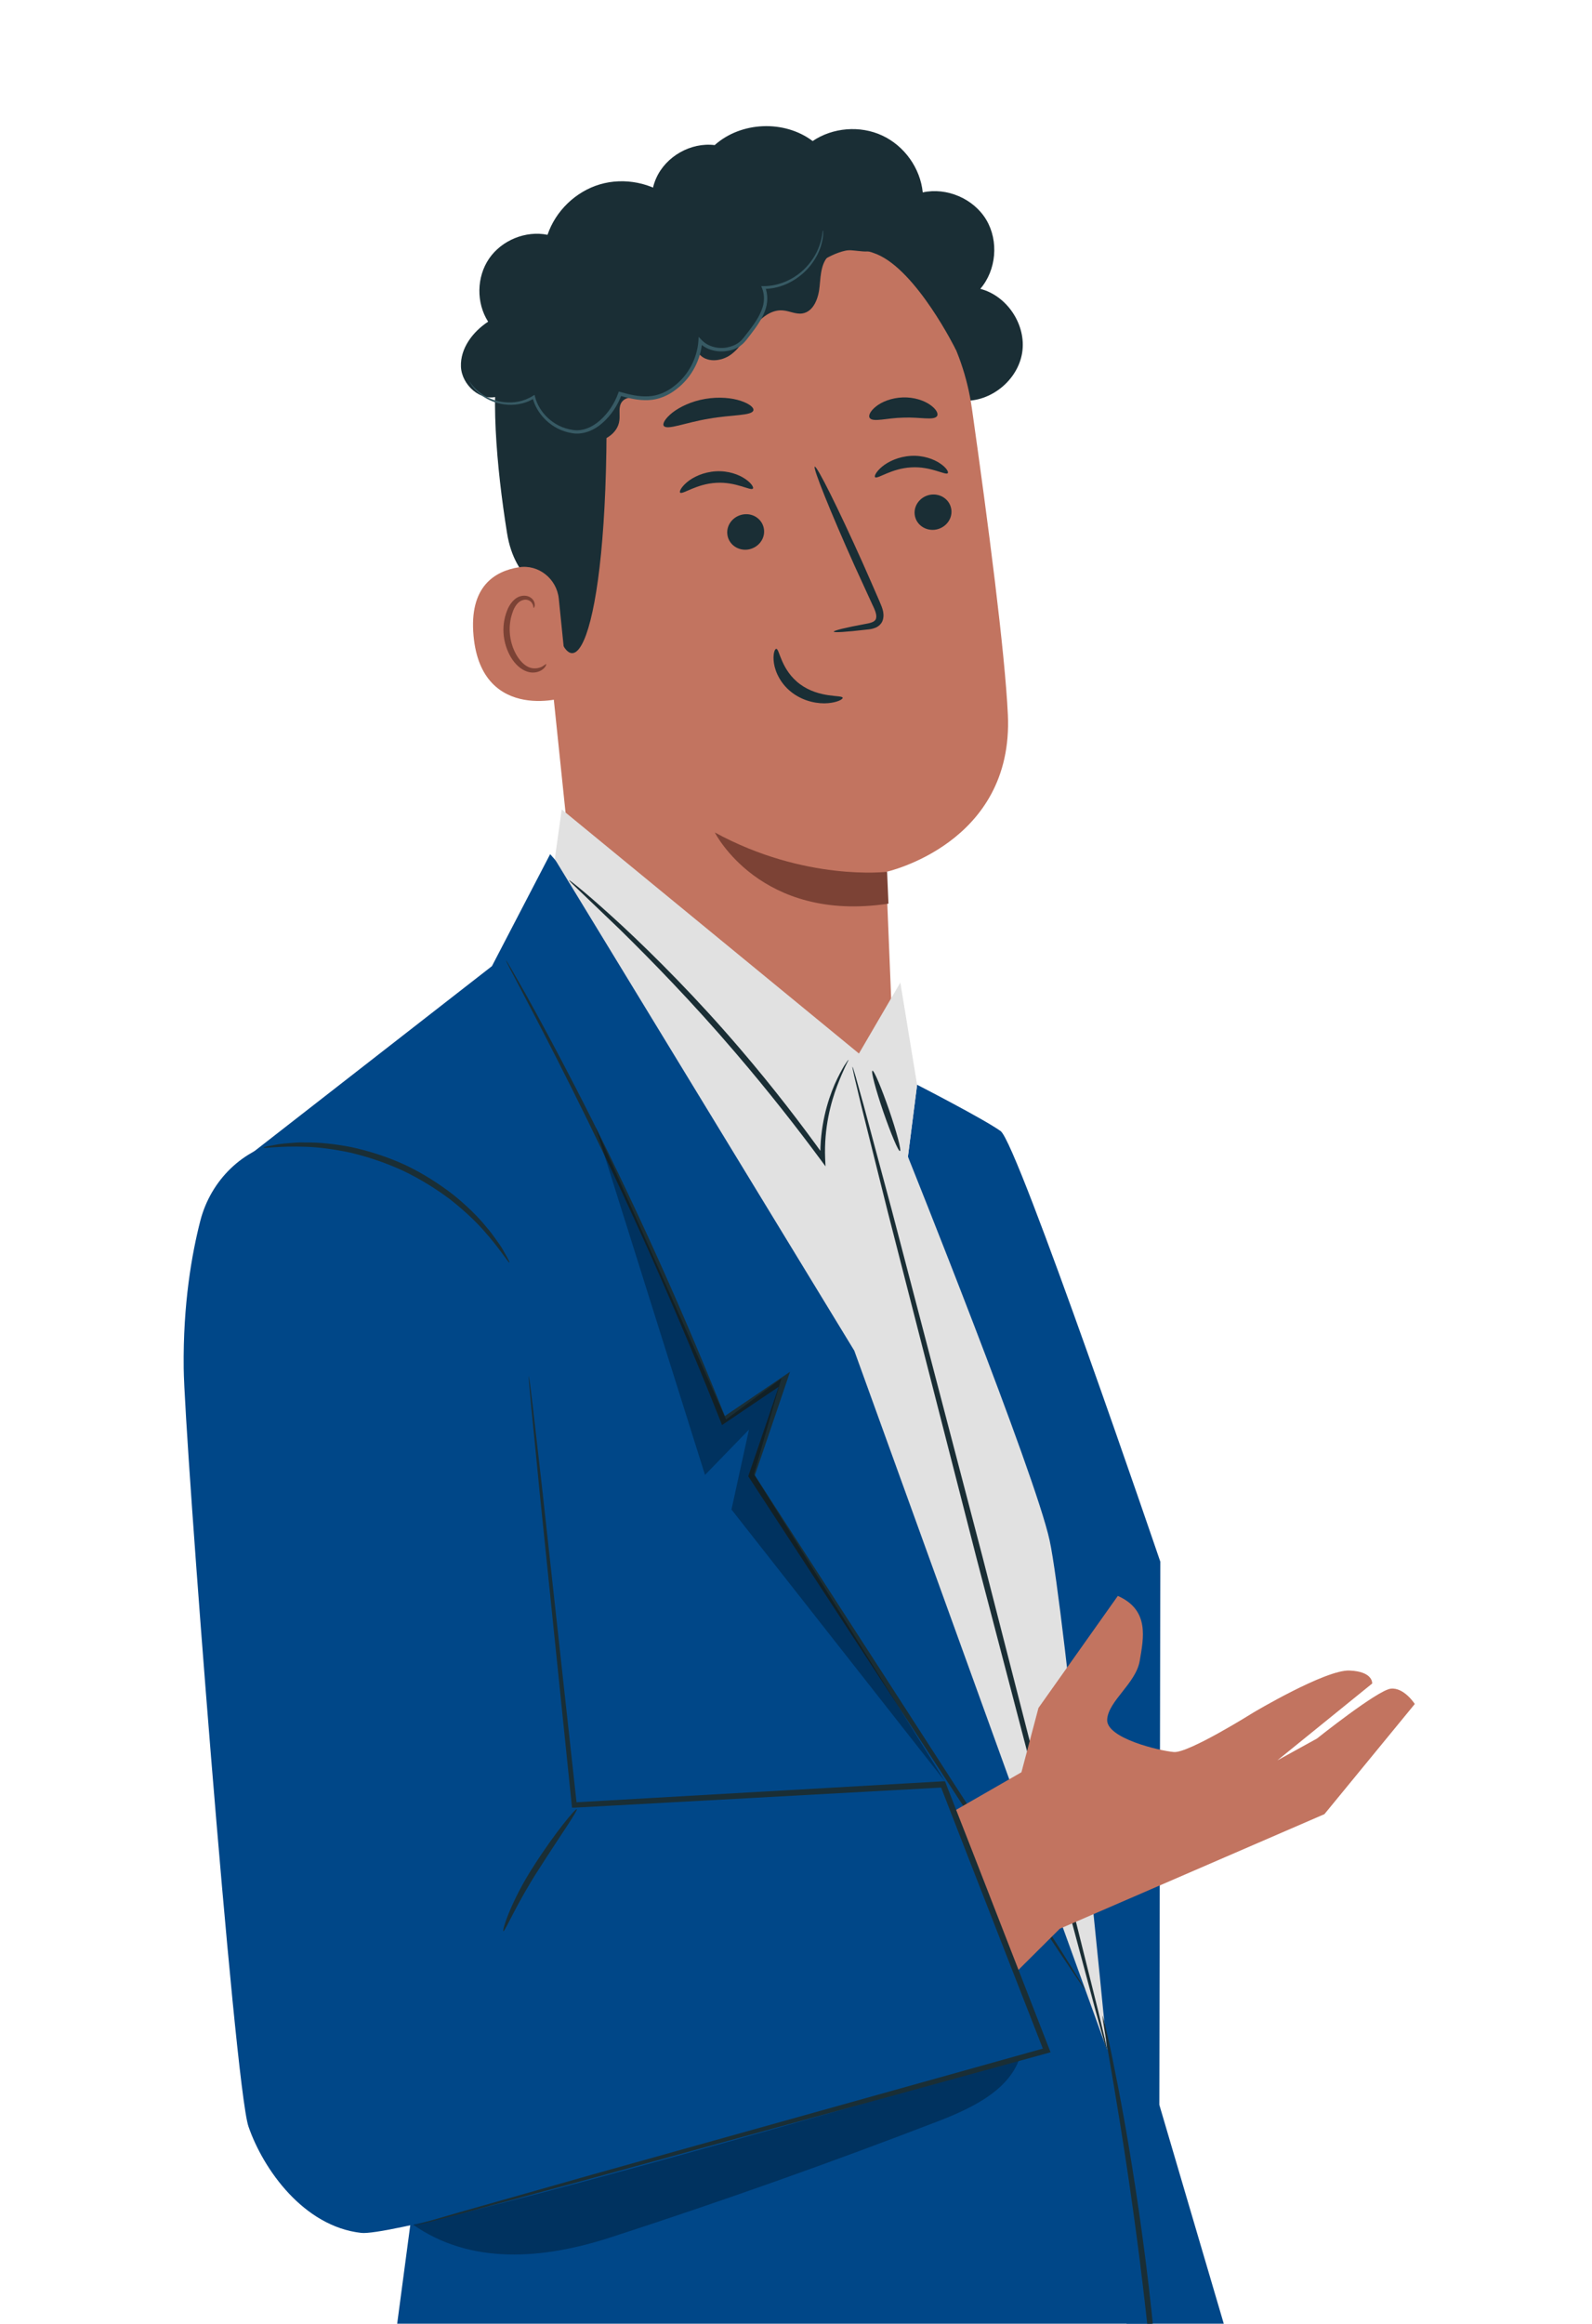 <?xml version="1.0" encoding="UTF-8"?>
<svg id="Camada_1" data-name="Camada 1" xmlns="http://www.w3.org/2000/svg" xmlns:xlink="http://www.w3.org/1999/xlink" viewBox="0 0 130 189.62">
  <defs>
    <style>
      .cls-1 {
        stroke: url(#Gradiente_sem_nome_7-2);
      }

      .cls-1, .cls-2, .cls-3, .cls-4, .cls-5, .cls-6, .cls-7, .cls-8, .cls-9, .cls-10, .cls-11, .cls-12 {
        fill: none;
      }

      .cls-1, .cls-2, .cls-3, .cls-4, .cls-6, .cls-7, .cls-8, .cls-9, .cls-10, .cls-11, .cls-12 {
        stroke-miterlimit: 10;
        stroke-width: 9px;
      }

      .cls-2 {
        stroke: url(#Gradiente_sem_nome_7-3);
      }

      .cls-3 {
        stroke: url(#Gradiente_sem_nome_7-10);
      }

      .cls-4 {
        stroke: url(#Gradiente_sem_nome_7-7);
      }

      .cls-13 {
        opacity: .3;
      }

      .cls-14 {
        fill: #c27460;
      }

      .cls-15 {
        fill: #375a64;
      }

      .cls-6 {
        stroke: url(#Gradiente_sem_nome_7-8);
      }

      .cls-16 {
        fill: #1a2e35;
      }

      .cls-17 {
        clip-path: url(#clippath-1);
      }

      .cls-18 {
        fill: #7c4235;
      }

      .cls-19 {
        fill: #004788;
      }

      .cls-7 {
        stroke: url(#Gradiente_sem_nome_7-9);
      }

      .cls-8 {
        stroke: url(#Gradiente_sem_nome_7-6);
      }

      .cls-9 {
        stroke: url(#Gradiente_sem_nome_7-4);
      }

      .cls-10 {
        stroke: url(#Gradiente_sem_nome_7);
      }

      .cls-11 {
        stroke: url(#Gradiente_sem_nome_7-11);
      }

      .cls-12 {
        stroke: url(#Gradiente_sem_nome_7-5);
      }

      .cls-20 {
        clip-path: url(#clippath);
      }

      .cls-21 {
        fill: #e1e1e1;
      }
    </style>
    <clipPath id="clippath">
      <circle class="cls-5" cx="251.07" cy="-168.07" r="99.04"/>
    </clipPath>
    <linearGradient id="Gradiente_sem_nome_7" data-name="Gradiente sem nome 7" x1="124.11" y1="-26.57" x2="352.16" y2="-26.57" gradientUnits="userSpaceOnUse">
      <stop offset="0" stop-color="#92acce"/>
      <stop offset="1" stop-color="#fc9e49"/>
    </linearGradient>
    <linearGradient id="Gradiente_sem_nome_7-2" data-name="Gradiente sem nome 7" x1="113.89" y1="119.14" x2="341.94" y2="119.14" xlink:href="#Gradiente_sem_nome_7"/>
    <linearGradient id="Gradiente_sem_nome_7-3" data-name="Gradiente sem nome 7" x1="125.86" y1="-51.52" x2="353.91" y2="-51.52" xlink:href="#Gradiente_sem_nome_7"/>
    <linearGradient id="Gradiente_sem_nome_7-4" data-name="Gradiente sem nome 7" x1="115.57" y1="95.19" x2="343.62" y2="95.19" xlink:href="#Gradiente_sem_nome_7"/>
    <linearGradient id="Gradiente_sem_nome_7-5" data-name="Gradiente sem nome 7" x1="127.54" y1="-75.47" x2="355.59" y2="-75.47" xlink:href="#Gradiente_sem_nome_7"/>
    <linearGradient id="Gradiente_sem_nome_7-6" data-name="Gradiente sem nome 7" x1="117.32" y1="70.24" x2="345.37" y2="70.24" xlink:href="#Gradiente_sem_nome_7"/>
    <linearGradient id="Gradiente_sem_nome_7-7" data-name="Gradiente sem nome 7" x1="129.22" y1="-99.42" x2="357.27" y2="-99.42" xlink:href="#Gradiente_sem_nome_7"/>
    <linearGradient id="Gradiente_sem_nome_7-8" data-name="Gradiente sem nome 7" x1="119" y1="46.29" x2="347.05" y2="46.29" xlink:href="#Gradiente_sem_nome_7"/>
    <linearGradient id="Gradiente_sem_nome_7-9" data-name="Gradiente sem nome 7" x1="120.68" y1="22.33" x2="348.73" y2="22.33" xlink:href="#Gradiente_sem_nome_7"/>
    <linearGradient id="Gradiente_sem_nome_7-10" data-name="Gradiente sem nome 7" x1="112.13" y1="143.59" x2="340.27" y2="143.59" xlink:href="#Gradiente_sem_nome_7"/>
    <linearGradient id="Gradiente_sem_nome_7-11" data-name="Gradiente sem nome 7" x1="122.43" y1="-2.62" x2="350.48" y2="-2.62" xlink:href="#Gradiente_sem_nome_7"/>
    <clipPath id="clippath-1">
      <path class="cls-5" d="M27.09,189.62h180.27V0H-4.77v157.77c0,17.59,14.26,31.85,31.85,31.85Z"/>
    </clipPath>
  </defs>
  <g class="cls-20">
    <g id="Grupo_de_máscara_8" data-name="Grupo de máscara 8">
      <g id="Grupo_260" data-name="Grupo 260">
        <line id="Linha_157" data-name="Linha 157" class="cls-10" x1="127.06" y1="69.94" x2="349.21" y2="-123.08"/>
        <line id="Linha_158" data-name="Linha 158" class="cls-1" x1="116.84" y1="215.65" x2="338.99" y2="22.63"/>
        <line id="Linha_162" data-name="Linha 162" class="cls-2" x1="128.81" y1="44.99" x2="350.96" y2="-148.03"/>
        <line id="Linha_163" data-name="Linha 163" class="cls-9" x1="118.52" y1="191.7" x2="340.67" y2="-1.32"/>
        <line id="Linha_167" data-name="Linha 167" class="cls-12" x1="130.49" y1="21.04" x2="352.64" y2="-171.98"/>
        <line id="Linha_168" data-name="Linha 168" class="cls-8" x1="120.27" y1="166.75" x2="342.42" y2="-26.27"/>
        <line id="Linha_172" data-name="Linha 172" class="cls-4" x1="132.17" y1="-2.91" x2="354.32" y2="-195.93"/>
        <line id="Linha_173" data-name="Linha 173" class="cls-6" x1="121.95" y1="142.8" x2="344.1" y2="-50.23"/>
        <line id="Linha_178" data-name="Linha 178" class="cls-7" x1="123.63" y1="118.85" x2="345.78" y2="-74.18"/>
        <line id="Linha_179" data-name="Linha 179" class="cls-3" x1="115.09" y1="240.6" x2="337.31" y2="46.58"/>
        <line id="Linha_183" data-name="Linha 183" class="cls-11" x1="125.38" y1="93.9" x2="347.53" y2="-99.13"/>
      </g>
    </g>
  </g>
  <g class="cls-17">
    <g>
      <g>
        <path class="cls-16" d="M78.64,32.7c2.27.12,4.48-1.68,4.83-3.93.35-2.25-1.22-4.63-3.42-5.2,1.31-1.52,1.52-3.9.49-5.63-1.03-1.73-3.23-2.67-5.19-2.24-.2-1.98-1.5-3.8-3.31-4.64-1.8-.84-4.04-.66-5.68.45-2.31-1.74-5.84-1.6-8,.33-1.95-.24-3.99.92-4.78,2.71-.8,1.79-.29,4.08,1.19,5.37"/>
        <g>
          <g>
            <path class="cls-14" d="M79.36,33.31c-1.44-10.16-10.44-17.52-20.69-16.9l-1.02.06c-10.94,1.3-15.94,11.32-14.34,22.22l3.79,36.46.29,10.86,25.81,5.97-.85-20.83s10.45-2.28,9.95-12.84c-.24-5.1-1.6-15.56-2.94-25.01Z"/>
            <path class="cls-18" d="M72.44,71.14s-6.71.81-14.07-3.21c0,0,3.71,7.4,14.18,5.81l-.11-2.6Z"/>
            <path class="cls-16" d="M77.69,41.62c.08.79-.53,1.51-1.36,1.61-.83.09-1.56-.47-1.64-1.26s.53-1.51,1.36-1.61c.83-.09,1.56.47,1.64,1.27Z"/>
            <path class="cls-16" d="M77.4,38.61c-.17.21-1.37-.57-2.99-.47-1.62.08-2.76.98-2.95.8-.09-.08.08-.45.57-.86.49-.41,1.34-.82,2.35-.88,1.01-.06,1.88.27,2.39.62.52.35.71.7.62.79Z"/>
            <path class="cls-16" d="M62.39,43.24c.08.79-.53,1.51-1.36,1.61-.83.09-1.56-.47-1.64-1.27-.08-.79.53-1.51,1.36-1.61.83-.1,1.56.47,1.64,1.27Z"/>
            <path class="cls-16" d="M61.48,39.87c-.18.21-1.37-.57-2.99-.47-1.62.08-2.76.98-2.95.8-.09-.08.08-.45.57-.86.49-.41,1.33-.82,2.35-.88,1.01-.06,1.88.27,2.39.62.52.35.71.7.63.79Z"/>
            <path class="cls-16" d="M68.09,51.54c-.01-.09.98-.33,2.6-.63.41-.07.8-.17.85-.46.08-.3-.12-.74-.35-1.21-.45-.98-.92-2-1.41-3.08-1.97-4.39-3.42-8-3.25-8.08.18-.08,1.92,3.41,3.89,7.8.48,1.08.93,2.11,1.36,3.1.18.46.49.98.31,1.61-.09.32-.38.56-.64.65-.26.1-.49.12-.7.14-1.64.19-2.66.26-2.67.16Z"/>
            <path class="cls-16" d="M63.39,52.95c.26-.03.37,1.73,1.95,2.89,1.58,1.16,3.44.85,3.47,1.1.03.11-.4.37-1.19.44-.78.07-1.92-.11-2.89-.82-.97-.71-1.42-1.71-1.53-2.43-.11-.73.06-1.18.18-1.18Z"/>
            <path class="cls-16" d="M61.52,33.49c-.13.45-1.76.34-3.65.68-1.9.31-3.4.96-3.67.58-.12-.18.12-.61.71-1.08.59-.46,1.55-.93,2.68-1.12,1.13-.19,2.19-.08,2.9.16.72.24,1.09.56,1.03.78Z"/>
            <path class="cls-16" d="M76.52,33.95c-.26.39-1.4.07-2.75.13-1.35.02-2.47.4-2.75.03-.13-.18.03-.56.51-.94.47-.38,1.27-.71,2.2-.74.92-.03,1.74.26,2.23.61.5.35.68.72.56.91Z"/>
            <path class="cls-16" d="M78.05,28.53s-3.18-6.44-6.46-7.79c-3.97-1.63-5.38,2.7-9.11,1.89-3.74-.81-7.53-2.38-11.11.69-3.92,3.36-1.87,5.42-1.84,10.12.11,19.04-3.03,24.62-4.55,15.74-.17-.97-2.93-1.59-3.58-5.7-.85-5.33-1.45-11.84-.48-15.72.82-3.27,2.51-5.6,5.65-8.24,4.95-4.17,12.06-4.68,16.92-4.49,4.86.19,14.51,5.19,14.57,13.49Z"/>
            <path class="cls-14" d="M45.63,48.86c-.16-1.62-1.65-2.83-3.26-2.57-1.96.31-4.08,1.56-3.7,5.61.67,7.2,7.76,5.05,7.75,4.84,0-.14-.48-4.87-.79-7.88Z"/>
            <path class="cls-18" d="M44.6,54.17s-.12.1-.32.22c-.2.11-.55.21-.94.11-.79-.21-1.54-1.36-1.69-2.65-.08-.65,0-1.29.19-1.83.17-.55.48-.95.85-1.05.37-.12.67.08.77.28.12.19.08.34.12.35.02.02.14-.14.06-.43-.04-.14-.14-.3-.33-.42-.19-.12-.45-.17-.71-.12-.55.09-1,.65-1.21,1.24-.23.6-.34,1.31-.25,2.05.18,1.45,1.05,2.74,2.12,2.94.52.09.93-.11,1.13-.3.21-.2.23-.36.2-.37Z"/>
          </g>
          <path class="cls-16" d="M44.93,34.87c.98.58,2,1.18,3.14,1.23,1.14.04,2.39-.68,2.51-1.81.06-.51-.1-1.08.2-1.49.37-.49,1.1-.39,1.71-.36,2.11.1,4.17-1.52,4.58-3.59.58.77,1.83.66,2.61.09s1.25-1.46,1.84-2.22c.59-.76,1.44-1.47,2.4-1.39.54.04,1.06.33,1.59.25.94-.14,1.34-1.28,1.42-2.23.09-.95.13-2.05.9-2.61.71-.52,1.7-.3,2.57-.23.88.08,1.99-.2,2.17-1.06.09-.45-.13-.91-.4-1.29-1.23-1.7-3.73-2.34-5.62-1.44-.85-2.34-3.19-4.06-5.68-4.17-2.49-.11-4.97,1.39-6.03,3.65-1.61-1.29-3.86-1.74-5.84-1.16-1.98.58-3.63,2.17-4.29,4.12-1.78-.36-3.74.44-4.77,1.94-1.03,1.5-1.06,3.62-.08,5.15-1.25.82-2.28,2.17-2.22,3.67.06,1.49,1.61,2.89,3.02,2.42-.51,1.2.06,2.75,1.22,3.33,1.17.58,2.75.1,3.39-1.02"/>
          <path class="cls-15" d="M67.22,18.82s0,.04,0,.13c0,.09,0,.22-.02.39-.05.34-.15.84-.44,1.42-.29.57-.76,1.25-1.5,1.8-.72.56-1.73,1.01-2.9,1.02l.11-.17c.26.6.24,1.35-.02,2-.25.66-.68,1.26-1.13,1.85-.23.28-.43.61-.76.88-.32.26-.71.42-1.12.49-.81.15-1.74-.04-2.37-.69l.27-.09c-.1,1.45-.83,2.93-2.07,3.88-.66.54-1.49.89-2.32.92-.84.04-1.63-.16-2.37-.37l.19-.1c-.33.92-.88,1.72-1.57,2.33-.68.61-1.6.99-2.47.84-1.72-.26-2.94-1.61-3.25-2.93l.17.07c-.82.51-1.72.61-2.46.51-.75-.09-1.34-.38-1.78-.67-.43-.3-.7-.61-.86-.83-.15-.23-.21-.36-.21-.36.03-.03.27.53,1.13,1.09.43.27,1.01.52,1.73.59.71.08,1.56-.04,2.32-.52l.13-.08.04.15c.3,1.23,1.47,2.49,3.07,2.71.79.14,1.6-.21,2.24-.78.64-.57,1.17-1.34,1.48-2.21l.05-.14.14.04c.73.21,1.49.39,2.26.35.77-.03,1.52-.35,2.14-.85,1.17-.9,1.86-2.29,1.96-3.66l.02-.34.24.25c.53.56,1.37.75,2.09.61.36-.07.71-.21.99-.43.27-.21.48-.54.71-.82.45-.58.86-1.15,1.1-1.77.26-.61.27-1.26.05-1.81l-.07-.17h.18c1.1,0,2.08-.41,2.79-.93.72-.52,1.19-1.16,1.49-1.71.59-1.13.52-1.89.58-1.88Z"/>
        </g>
      </g>
      <g>
        <g>
          <path class="cls-19" d="M74.89,88.52s5.42,2.78,6.82,3.78c1.4,1,13.04,35.14,13.04,35.14l-.08,44.32,15.17,51.5-9.18,4.93-6.76-28.42-19.76-105.39.75-5.87Z"/>
          <path class="cls-19" d="M44.92,69.71l-4.75,9.13-20.99,16.34,14.49,85.13-7.7,57.93,60.69-.64s10.04-24.33,8.03-42.78c-2.01-18.45-11.92-67.69-11.92-67.69-9.8-21.49-22.62-40.47-37.85-57.43Z"/>
          <path class="cls-21" d="M45.3,70.13l.57-4.08,24.27,19.92,3.38-5.79,1.37,8.34-.75,5.87s10.37,25.79,11.57,31.31c1.2,5.52,4.69,41.57,4.69,41.57l-20.64-57.05-24.44-40.09Z"/>
          <path class="cls-16" d="M69.28,86.52s-.4.73-.92,2.09c-.51,1.35-1.08,3.41-.98,5.92l.03.65-.39-.53c-1.88-2.54-4.25-5.58-6.96-8.74-3.51-4.11-6.94-7.61-9.47-10.09-1.23-1.18-2.26-2.16-3.03-2.9-.72-.68-1.11-1.07-1.09-1.09.02-.03.45.31,1.22.95.76.64,1.84,1.59,3.14,2.79,2.6,2.42,6.08,5.89,9.61,10.02,2.72,3.17,5.07,6.25,6.91,8.82l-.36.12c-.06-2.59.58-4.68,1.16-6.03.3-.68.58-1.18.78-1.52.21-.33.34-.5.35-.49Z"/>
          <path class="cls-16" d="M73.49,93.93c-.13.04-.73-1.39-1.36-3.2-.62-1.81-1.02-3.32-.89-3.36.13-.04.73,1.39,1.36,3.2.62,1.81,1.02,3.31.89,3.36Z"/>
          <path class="cls-16" d="M90.39,167.27s-.11-.27-.26-.8c-.16-.57-.38-1.35-.65-2.33-.56-2.07-1.34-4.99-2.3-8.58-1.91-7.29-4.53-17.29-7.42-28.34-2.84-11.06-5.41-21.08-7.28-28.38-.9-3.6-1.63-6.54-2.15-8.61-.24-.99-.42-1.77-.56-2.35-.12-.54-.18-.82-.16-.83.02,0,.1.27.26.8.16.57.38,1.35.65,2.32.56,2.07,1.34,4.99,2.3,8.57,1.91,7.29,4.53,17.29,7.42,28.34,2.84,11.06,5.41,21.08,7.28,28.38.9,3.6,1.63,6.54,2.15,8.61.24.99.42,1.77.56,2.35.12.54.18.82.16.83Z"/>
          <path class="cls-16" d="M88.6,162.35s-.06-.06-.16-.2c-.11-.16-.25-.36-.43-.62-.39-.58-.92-1.38-1.61-2.39-1.4-2.12-3.4-5.15-5.86-8.89-4.94-7.57-11.77-18.03-19.38-29.69l-.06-.1.04-.11c.3-.88.62-1.83.95-2.78.59-1.72,1.16-3.42,1.73-5.09l.37.28c-1.69,1.14-3.36,2.26-4.98,3.36l-.25.17-.11-.28c-4.37-11.05-8.79-20.46-12.11-27.09-1.66-3.32-3.03-5.94-3.98-7.75-.46-.88-.82-1.57-1.09-2.07-.11-.22-.2-.4-.27-.54-.06-.12-.09-.19-.08-.19,0,0,.05.05.12.17.08.14.18.31.31.52.28.49.67,1.17,1.16,2.03.99,1.78,2.41,4.39,4.11,7.69,3.4,6.59,7.88,15.99,12.28,27.05l-.36-.11c1.62-1.1,3.28-2.22,4.97-3.37l.6-.41-.23.69c-.57,1.67-1.15,3.37-1.73,5.09-.32.95-.65,1.9-.95,2.78l-.03-.21c7.57,11.7,14.34,22.18,19.25,29.78,2.41,3.77,4.37,6.83,5.74,8.97.65,1.04,1.17,1.86,1.53,2.44.16.26.29.47.39.64.09.15.13.22.12.23Z"/>
          <path class="cls-16" d="M90.02,164.46s.17.54.4,1.55c.23,1,.53,2.46.88,4.27.7,3.61,1.54,8.62,2.25,14.19.7,5.57,1.13,10.64,1.35,14.31.11,1.84.18,3.32.21,4.35.03,1.03.03,1.6,0,1.6-.03,0-.1-.56-.18-1.59-.09-1.11-.21-2.57-.36-4.34-.31-3.66-.79-8.71-1.49-14.27-.7-5.56-1.49-10.57-2.1-14.19-.3-1.75-.54-3.2-.73-4.29-.17-1.01-.25-1.58-.22-1.58Z"/>
        </g>
        <g class="cls-13">
          <path d="M33.69,181.51c4.75,3.34,10.64,2.86,16.16,1.07,9-2.92,17.92-6.08,26.75-9.48,2.88-1.11,6.14-2.67,6.81-5.68-16.95,5.26-32.77,8.83-49.72,14.09Z"/>
        </g>
        <g class="cls-13">
          <polygon points="48.64 91.99 57.57 120.36 61.16 116.66 59.73 123.18 77.17 145.37 61.57 120.29 63.81 112.48 59.29 115.83 48.64 91.99"/>
        </g>
        <g>
          <path class="cls-14" d="M91.28,130.23l-6.48,9.14-1.39,5.25-5.74,3.3,5.14,13.18,3.73-3.71,21.61-9.35,7.38-8.99s-.88-1.37-1.96-1.25c-1.08.12-6.03,4.07-6.03,4.07l-3.23,1.78,7.74-6.27s.1-.98-1.85-1.06c-1.95-.09-7.87,3.44-7.87,3.44,0,0-5.27,3.31-6.47,3.21-1.19-.1-5.54-1.13-5.45-2.65.09-1.52,2.35-2.95,2.66-4.8.31-1.85.82-4.13-1.79-5.29Z"/>
          <g>
            <path class="cls-19" d="M23.19,93.11c-3.35.6-5.98,3.21-6.83,6.5-.7,2.72-1.42,6.8-1.36,12.04.06,5.49,4.14,58.56,5.29,61.88,1.21,3.51,4.52,8.16,9.21,8.68,3.87.43,55.97-14.89,55.97-14.89l-8.46-21.7-29.91,2s-2.98-40.66-5.57-46.12c-2.05-4.32-10.81-9.75-18.34-8.4Z"/>
            <path class="cls-16" d="M41.6,103.03c-.08.05-.74-1.1-2.15-2.67-.7-.79-1.62-1.64-2.71-2.5-1.11-.83-2.41-1.65-3.86-2.34-1.46-.67-2.92-1.14-4.27-1.46-1.36-.29-2.61-.45-3.66-.48-2.11-.08-3.41.16-3.42.06,0-.03.32-.11.9-.21.29-.06.66-.11,1.08-.14.42-.03.91-.09,1.44-.06,1.07-.02,2.35.11,3.75.38,1.39.3,2.89.77,4.38,1.45,1.48.7,2.8,1.56,3.93,2.43,1.1.89,2.02,1.79,2.7,2.63.36.4.63.81.88,1.15.26.34.45.65.59.92.3.52.45.81.42.83Z"/>
            <path class="cls-16" d="M33.69,181.67s.08-.04.25-.09c.19-.06.43-.13.74-.23.68-.2,1.65-.48,2.89-.84,2.55-.72,6.21-1.76,10.8-3.06,9.24-2.58,22.16-6.19,37.04-10.35l-.16.31c-2.01-5.14-4.15-10.63-6.35-16.27-.71-1.83-1.42-3.64-2.11-5.43l.24.15c-10.99.6-21.24,1.17-30.12,1.65h-.2s-.02-.19-.02-.19c-1.08-10.5-1.98-19.25-2.61-25.4-.3-3.05-.53-5.45-.7-7.12-.07-.8-.13-1.43-.17-1.88-.01-.2-.03-.35-.03-.48,0-.11,0-.16,0-.16,0,0,.02.05.03.16.02.13.04.28.07.48.06.45.13,1.07.23,1.87.19,1.67.46,4.06.81,7.1.67,6.15,1.63,14.89,2.78,25.38l-.22-.19c8.88-.51,19.13-1.09,30.11-1.72h.18s.06.16.06.16c.7,1.78,1.4,3.6,2.12,5.42,2.2,5.65,4.33,11.13,6.34,16.28l.1.25-.25.07c-14.89,4.09-27.84,7.64-37.09,10.18-4.6,1.24-8.28,2.24-10.83,2.93-1.25.33-2.22.58-2.91.76-.31.08-.56.14-.75.19-.17.04-.26.06-.26.05Z"/>
            <path class="cls-16" d="M47.1,147.63c.12.09-1.39,2.22-3.11,4.92-1.75,2.69-2.76,5.08-2.88,5.04-.15-.04.69-2.58,2.46-5.3,1.74-2.73,3.43-4.73,3.53-4.66Z"/>
          </g>
        </g>
      </g>
    </g>
  </g>
</svg>